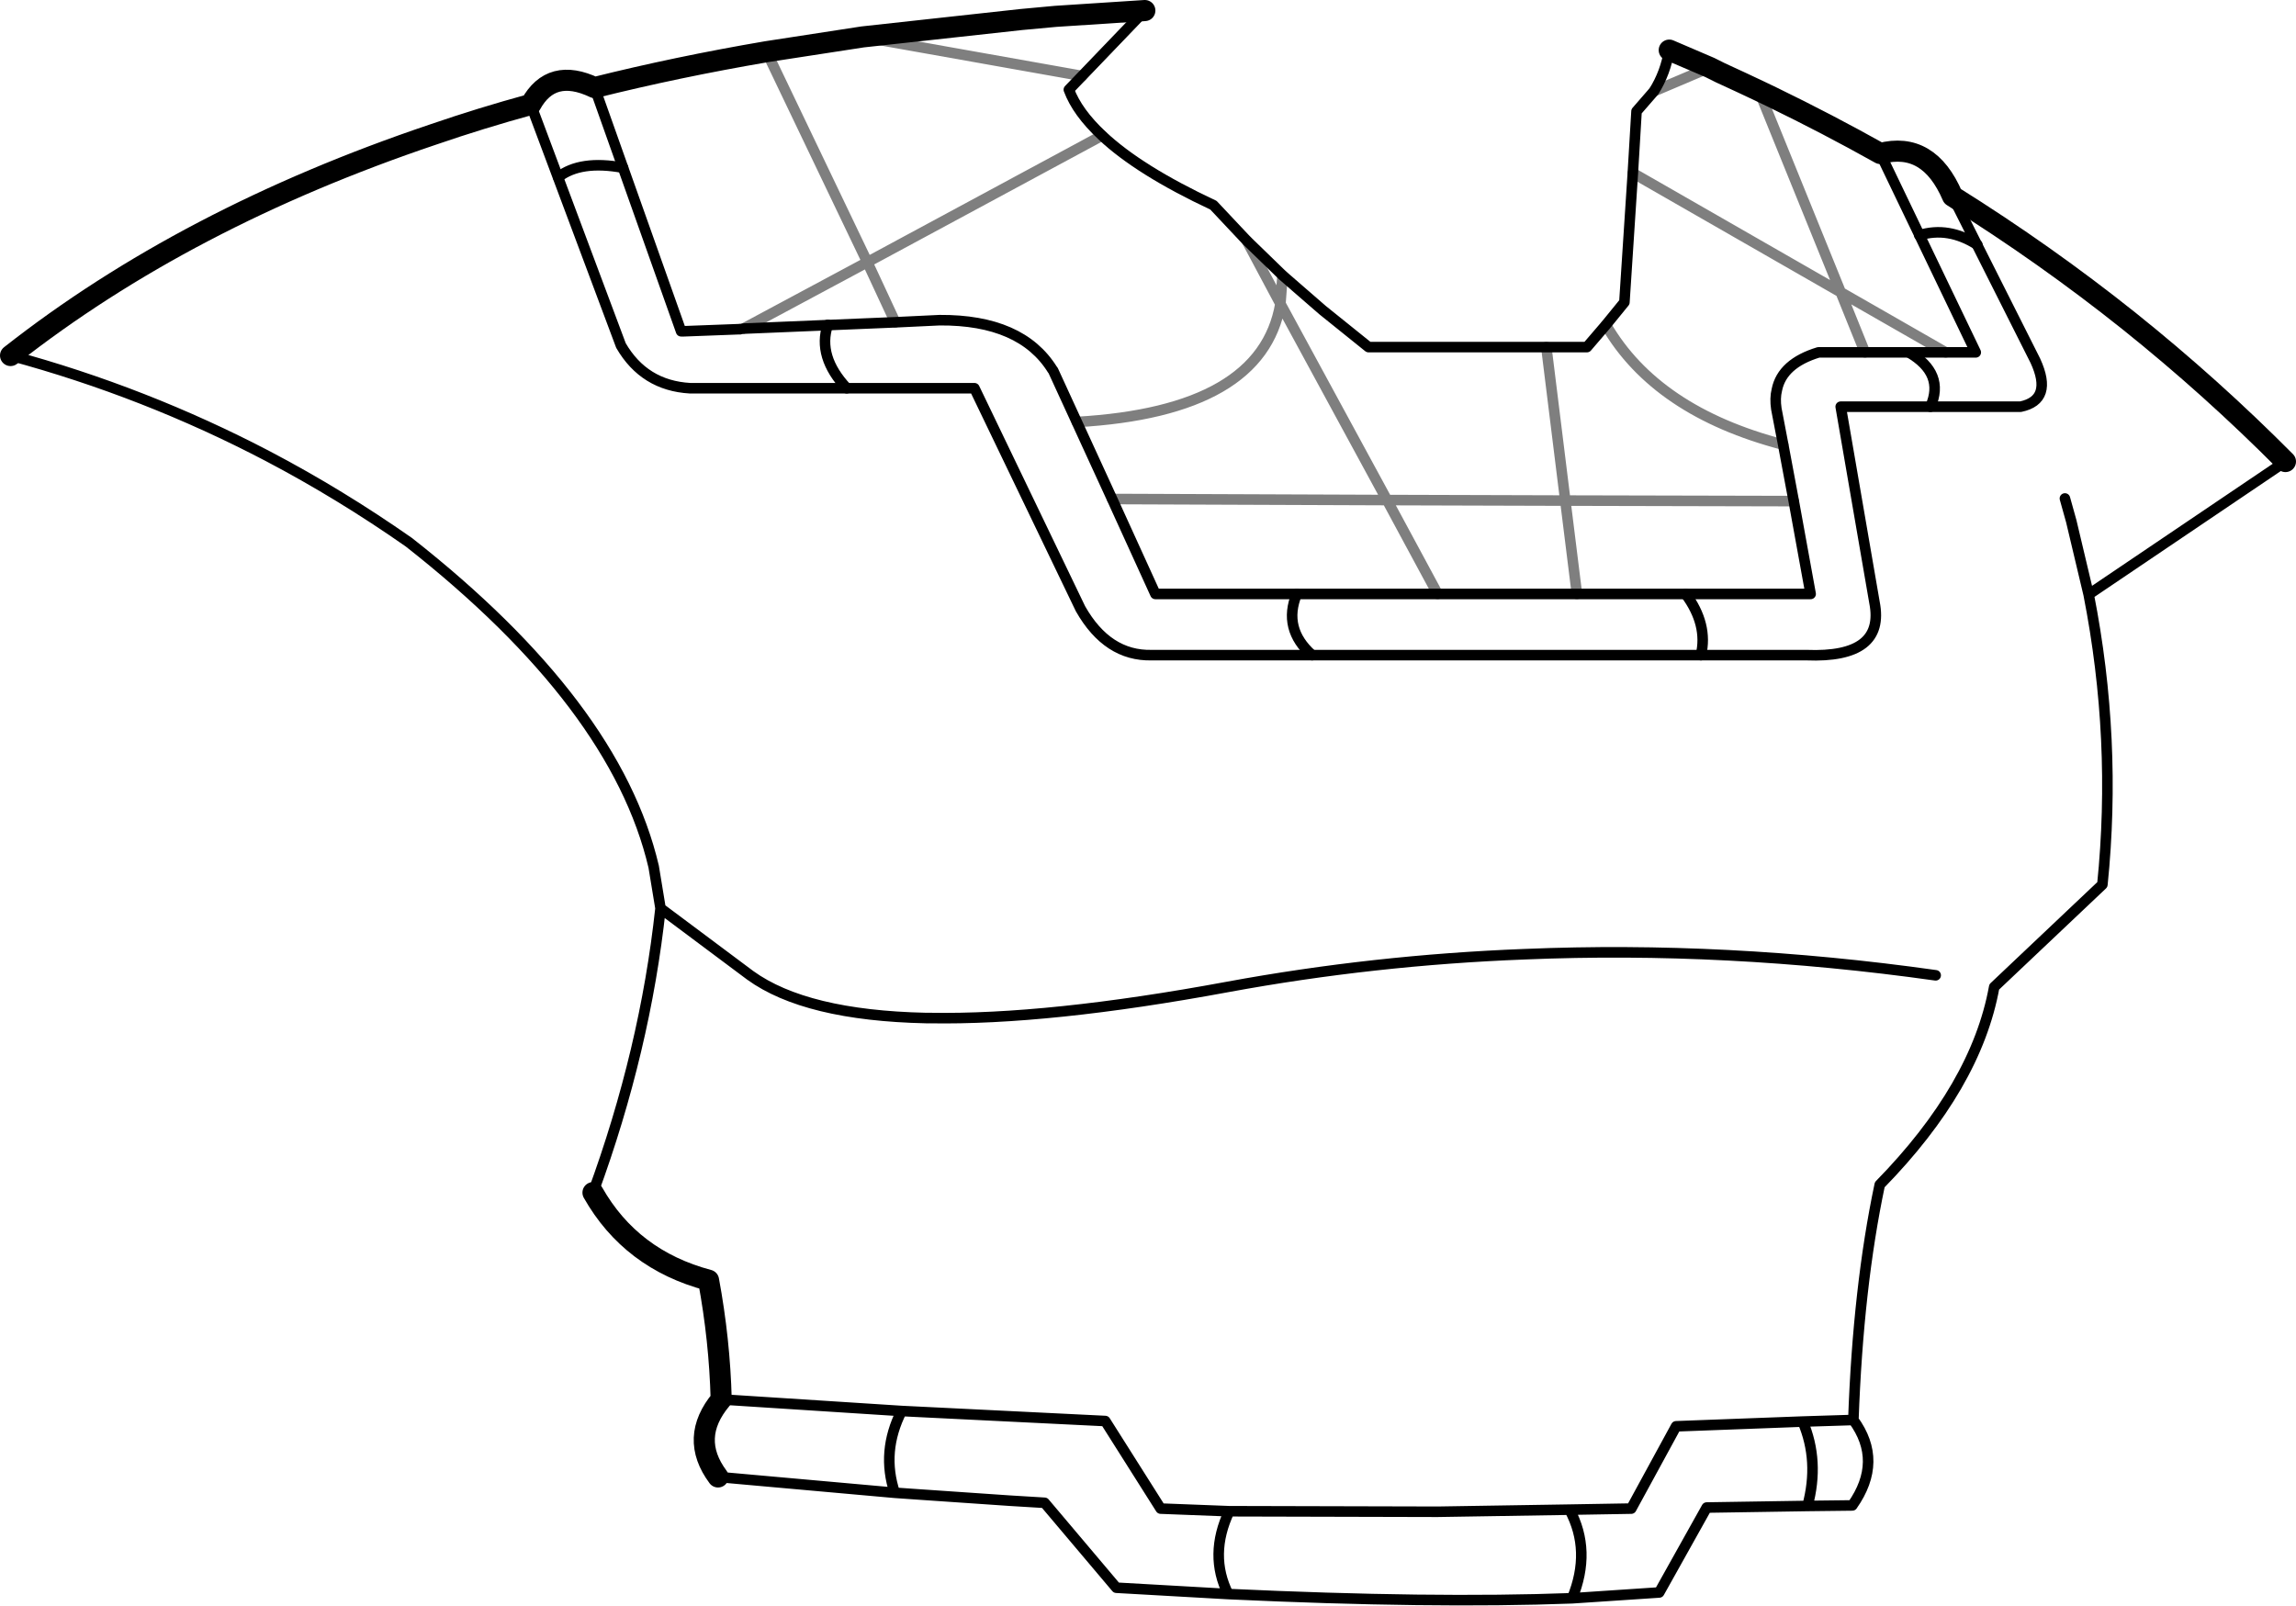 <?xml version="1.0" encoding="UTF-8" standalone="no"?>
<svg xmlns:xlink="http://www.w3.org/1999/xlink" height="152.2px" width="217.6px" xmlns="http://www.w3.org/2000/svg">
  <g transform="matrix(1.0, 0.0, 0.0, 1.0, -94.05, -103.45)">
    <path d="M215.6 129.55 L215.4 132.25 225.5 150.85 242.4 150.9 240.6 136.35 M212.2 126.25 L215.4 132.25 Q213.65 142.45 196.1 143.45 M199.45 150.75 L225.5 150.85 230.3 159.75 M243.5 159.75 L242.4 150.9 264.05 150.95 M263.05 145.6 Q251.0 142.45 246.25 134.25 M164.2 134.65 L164.5 134.6 176.25 128.3 166.7 108.35 M178.9 134.0 L176.25 128.3 198.5 116.3 M175.8 106.95 L196.6 110.65 M256.1 109.85 L250.8 112.1 M270.8 136.85 L268.5 131.15 248.8 119.85 M260.75 112.05 L268.5 131.15 278.45 136.85" fill="none" stroke="#000000" stroke-linecap="round" stroke-linejoin="round" stroke-opacity="0.502" stroke-width="1.0"/>
    <path d="M240.6 136.35 L223.75 136.35 219.4 132.85 215.6 129.55 212.2 126.25 209.05 122.9 Q202.0 119.6 198.5 116.3 196.15 114.1 195.35 111.95 L196.6 110.65 202.55 104.45 M240.6 136.35 L244.45 136.35 246.25 134.25 248.0 132.1 248.8 119.85 249.15 114.0 250.8 112.1 Q251.9 110.35 252.25 108.2 M310.65 147.2 L292.0 159.8 Q294.7 173.55 293.3 187.3 L283.05 197.0 Q281.35 206.4 272.2 215.75 270.15 225.45 269.7 238.05 272.55 241.95 269.6 246.15 L265.35 246.2 255.8 246.35 251.3 254.4 243.05 254.95 Q229.75 255.45 210.45 254.55 L199.85 253.95 193.05 245.9 189.75 245.7 181.0 245.1 178.85 244.95 162.1 243.45 M150.25 216.5 Q155.2 203.0 156.65 189.55 L156.0 185.6 Q152.4 170.25 132.8 154.85 126.3 150.3 119.45 146.7 107.8 140.6 95.05 137.15 M196.1 143.45 L199.45 150.75 203.55 159.75 230.3 159.75 243.5 159.75 265.65 159.75 264.05 150.95 263.05 145.6 262.4 142.2 Q262.25 141.2 262.45 140.4 262.95 137.9 266.4 136.85 L270.8 136.85 278.45 136.85 281.3 136.85 272.25 118.0 M164.5 134.6 L178.9 134.0 183.1 133.8 Q190.85 133.75 193.8 138.5 L193.85 138.55 196.1 143.45 M277.5 195.9 Q257.65 193.1 238.55 193.9 224.25 194.45 210.4 197.0 193.4 200.15 182.15 199.95 L181.8 199.95 Q170.4 199.7 165.15 195.9 L156.65 189.55 M279.1 122.05 L286.95 137.65 Q288.65 141.35 285.55 142.0 L268.5 142.0 271.7 160.55 Q272.75 165.85 265.25 165.55 L203.2 165.55 Q199.0 165.65 196.45 161.15 L186.4 140.25 159.45 140.25 Q155.1 140.0 152.9 136.2 L144.35 113.35 M292.0 159.8 L290.35 152.85 289.75 150.7 M150.4 111.75 L158.6 134.85 158.9 134.85 164.2 134.65 M158.6 134.85 L158.9 134.85 M269.7 238.05 L264.9 238.2 Q266.5 241.95 265.35 246.2 M162.4 236.1 L179.5 237.2 198.8 238.15 204.05 246.45 210.55 246.7 230.3 246.75 242.8 246.55 248.65 246.45 252.9 238.65 264.9 238.2 M178.85 244.95 Q177.55 241.05 179.5 237.2 M210.45 254.55 Q208.6 250.85 210.55 246.7 M242.8 246.55 Q244.9 250.45 243.05 254.95" fill="none" stroke="#000000" stroke-linecap="round" stroke-linejoin="round" stroke-width="1.0"/>
    <path d="M252.25 108.2 L256.1 109.85 257.1 110.35 259.05 111.25 260.75 112.05 262.0 112.65 Q267.25 115.2 272.25 118.0 276.85 116.8 279.1 122.05 287.9 127.55 295.85 133.9 303.65 140.15 310.65 147.2 M162.1 243.45 Q159.35 239.75 162.4 236.1 162.25 230.45 161.2 224.8 153.85 222.85 150.25 216.5 M95.05 137.15 Q111.65 124.1 135.1 116.2 139.6 114.65 144.35 113.35 146.3 109.8 150.4 111.75 158.2 109.8 166.7 108.35 L175.8 106.95 190.85 105.3 194.1 105.0 202.55 104.45" fill="none" stroke="#000000" stroke-linecap="round" stroke-linejoin="round" stroke-width="2.0"/>
    <path d="M172.5 134.25 Q171.5 137.25 174.3 140.25 M216.95 159.75 Q215.6 163.05 218.4 165.55 M274.95 136.85 Q278.4 138.85 277.0 142.0 M275.95 125.75 Q278.7 124.9 281.45 126.65 M253.8 159.75 Q255.95 162.65 255.25 165.55 M153.1 119.35 Q149.05 118.6 146.95 120.25" fill="none" stroke="#000000" stroke-linecap="round" stroke-linejoin="round" stroke-width="1.0"/>
  </g>
</svg>
